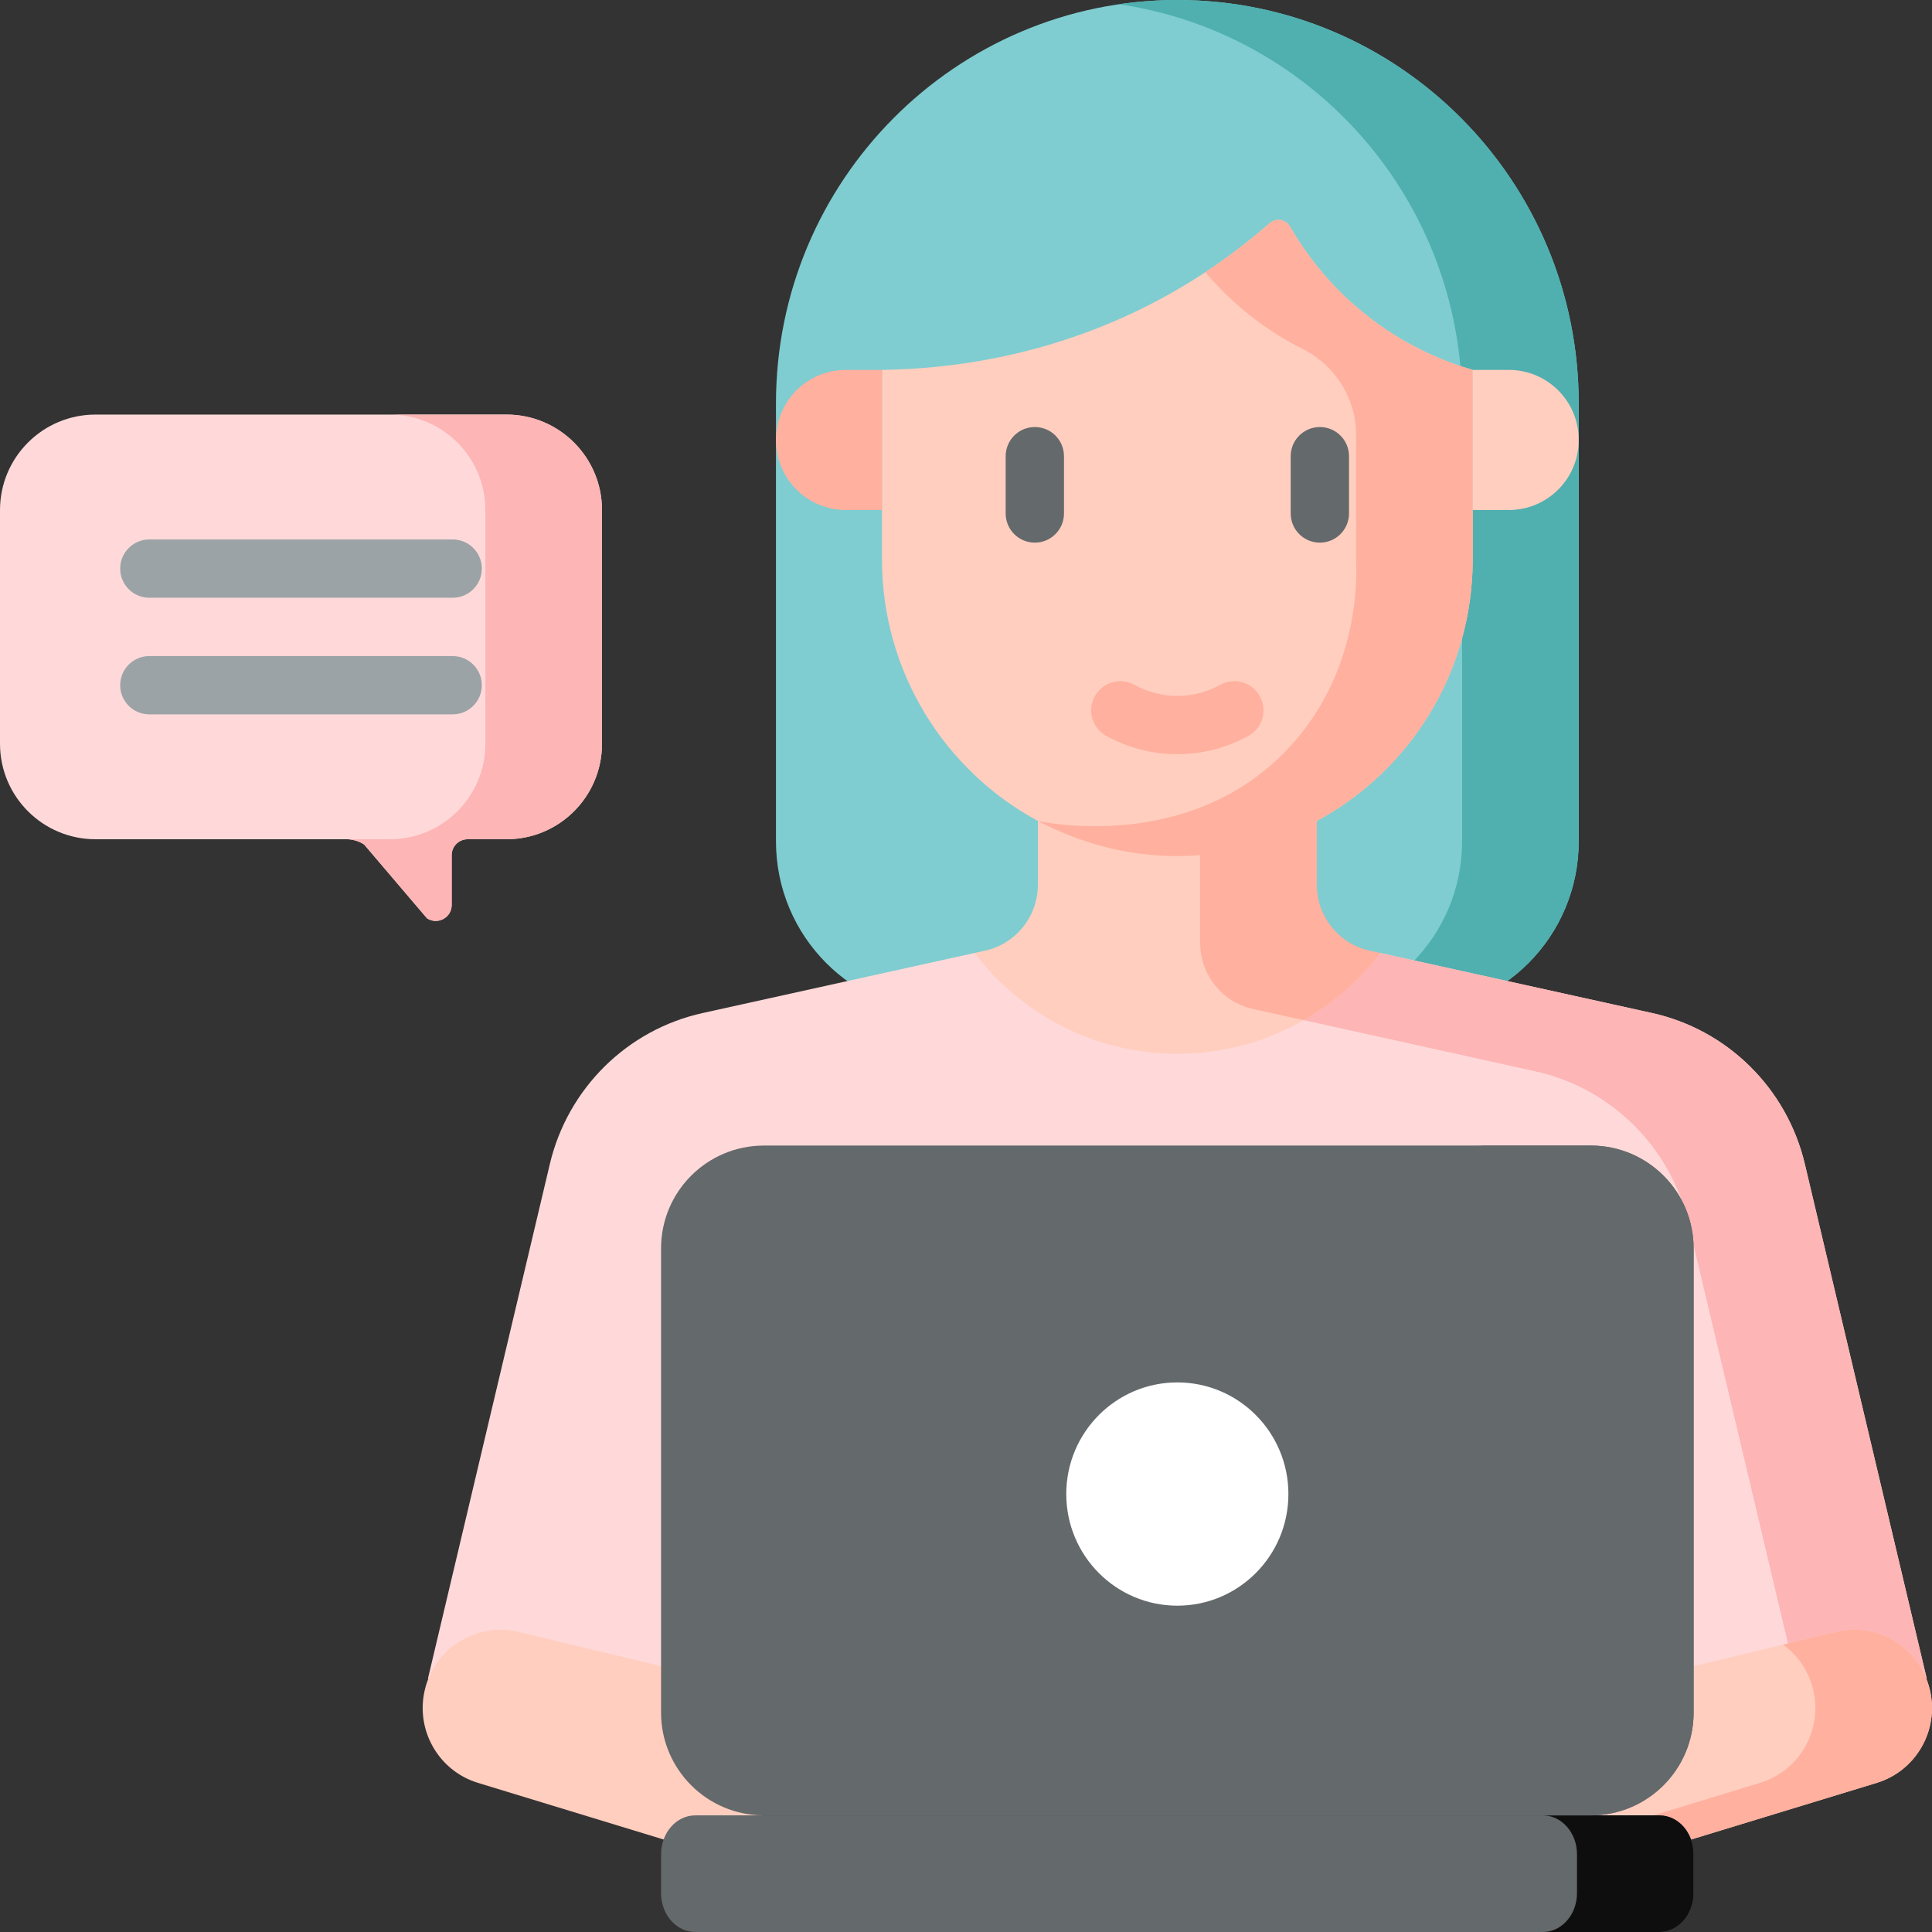 <?xml version="1.0"?>
<svg xmlns="http://www.w3.org/2000/svg" xmlns:xlink="http://www.w3.org/1999/xlink" xmlns:svgjs="http://svgjs.com/svgjs" version="1.1" width="512" height="512" x="0" y="0" viewBox="0 0 512 512" style="enable-background:new 0 0 512 512" xml:space="preserve" class=""><rect x="0" y="0" width="512" height="512" fill="#333333" stroke="none"/><g><g xmlns="http://www.w3.org/2000/svg"><g><g><path d="m373.043 268.526h-122.074c-25.035 0-45.33-20.398-45.33-45.56v-116.06c0-59.043 47.622-106.906 106.367-106.906 58.745 0 106.367 47.863 106.367 106.906v116.06c.001 25.162-20.294 45.56-45.33 45.56z" fill="#7fcdd0" data-original="#e19974" style="" class=""/><path d="m312.007 0c-5.249 0-10.407.389-15.453 1.127 51.421 7.522 90.915 52.012 90.915 105.779v116.06c0 25.162-20.295 45.56-45.331 45.56h30.905c25.035 0 45.33-20.398 45.33-45.56v-116.06c.001-59.043-47.622-106.906-106.366-106.906z" fill="#4fb0af" data-original="#dc8758" style="" class=""/><g><path d="m457.173 444.867h53.436l-32.311-136.393c-4.749-20.045-20.489-35.592-40.512-40.015l-72.013-15.907-18.27-.622c-8.169-1.804-13.988-9.078-13.988-17.485v-54.528h-43.014v54.528c0 8.406-5.819 15.68-13.988 17.485l-18.27.622-72.014 15.907c-20.023 4.423-35.764 19.97-40.512 40.015l-32.311 136.393" fill="#ffd9d9" data-original="#aee49e" style="" class=""/><g><path d="m345.508 270.355 61.372 13.557c20.023 4.423 35.764 19.97 40.512 40.015l28.65 120.941h34.566l-32.311-136.393c-4.749-20.045-20.489-35.592-40.512-40.015l-72.014-15.907z" fill="#fdb5b5" data-original="#8bd8a5" style="" class=""/></g><path d="m497.355 472.478-72.333 22.068-9.34-45.009 70.871-17.071c11.082-2.669 22.219 4.196 24.875 15.334 2.545 10.672-3.624 21.49-14.073 24.678z" fill="#ffcebf" data-original="#ffcebf" style="" class=""/><path d="m511.428 447.799c-2.656-11.138-13.793-18.004-24.875-15.334l-14.013 3.375c3.859 2.802 6.786 6.941 7.983 11.959 2.545 10.673-3.624 21.49-14.073 24.678l-43.268 13.2 1.84 8.867 72.333-22.068c10.449-3.186 16.618-14.004 14.073-24.677z" fill="#ffb09e" data-original="#ffb09e" style="" class=""/></g><g><path d="m126.659 472.478 72.333 22.068 9.34-45.009-70.871-17.071c-11.082-2.669-22.219 4.196-24.875 15.334-2.544 10.672 3.625 21.49 14.073 24.678z" fill="#ffcebf" data-original="#ffcebf" style="" class=""/></g><path d="m258.241 252.552c12.37 16.239 31.845 26.721 53.766 26.721 21.92 0 41.396-10.482 53.766-26.721l-18.27-.622c-8.169-1.805-13.988-9.079-13.988-17.485v-54.528h-58.467v54.528c0 8.406-5.819 15.68-13.988 17.485z" fill="#ffcebf" data-original="#ffcebf" style="" class=""/><path d="m332.049 267.382 13.459 2.973c7.882-4.526 14.774-10.596 20.264-17.803l-2.818-.622c-8.169-1.805-13.988-9.079-13.988-17.485v-54.528h-30.905v69.981c0 8.405 5.819 15.679 13.988 17.484z" fill="#ffb09e" data-original="#ffb09e" style="" class=""/><path d="m390.283 98.026c-6.699-1.931-17.721-6.033-28.841-15.028-9.759-7.893-15.895-16.563-19.575-22.947-1.118-1.939-3.718-2.379-5.399-.906-7.405 6.488-16.704 13.42-28.075 19.626-29.731 16.229-58.1 19.026-74.665 19.254v50.161c0 29.872 16.565 55.856 40.966 69.178 11.091 6.056 22.312 5.639 35.821 5.639 0 0 27.473.48 38.491-5.47 24.571-13.271 41.277-39.348 41.277-69.347z" fill="#ffcebf" data-original="#ffcebf" style="" class=""/><path d="m361.442 82.998c-9.781-7.911-15.922-16.601-19.599-22.989-1.11-1.928-3.699-2.332-5.372-.865-4.845 4.245-10.518 8.678-17.035 12.976 3.036 3.597 6.696 7.317 11.101 10.879 5.046 4.082 10.072 7.156 14.684 9.477 8.632 4.345 14.158 13.092 14.158 22.755v32.957c.234 4.951.915 30.06-17.976 50.162-26.015 27.683-64.485 19.63-66.355 19.205 7.635 4.001 17.845 7.927 30.18 9.012 2.347.207 4.611.296 6.78.294 43.231 0 78.277-35.223 78.277-78.674v-50.161c-6.701-1.932-17.723-6.034-28.843-15.028z" fill="#ffb09e" data-original="#ffb09e" style="" class=""/><g><g><path d="m274.239 143.804c-4.268 0-7.726-3.459-7.726-7.726v-15.183c0-4.267 3.459-7.726 7.726-7.726s7.726 3.459 7.726 7.726v15.183c.001 4.267-3.458 7.726-7.726 7.726z" fill="#64696b" data-original="#3f6e90" style="" class=""/></g><g><path d="m349.774 143.804c-4.268 0-7.726-3.459-7.726-7.726v-15.183c0-4.267 3.459-7.726 7.726-7.726s7.726 3.459 7.726 7.726v15.183c0 4.267-3.459 7.726-7.726 7.726z" fill="#64696b" data-original="#3f6e90" style="" class=""/></g></g><g><path d="m312.007 199.874c-.137 0-.273-.001-.41-.002-6.419-.067-12.79-1.746-18.428-4.853-3.736-2.06-5.096-6.76-3.036-10.496 2.06-3.737 6.76-5.098 10.497-3.036 2.376 1.31 6.236 2.882 11.13 2.934.082.001.165.001.246.001 4.994 0 8.935-1.589 11.376-2.935 3.738-2.06 8.436-.701 10.497 3.036 2.059 3.737.7 8.436-3.036 10.496-4.039 2.226-10.562 4.855-18.836 4.855z" fill="#ffb09e" data-original="#ffb09e" style="" class=""/></g><path d="m399.851 135.164h-9.568v-37.138h9.568c10.23 0 18.522 8.293 18.522 18.522v.094c.001 10.23-8.292 18.522-18.522 18.522z" fill="#ffcebf" data-original="#ffcebf" style="" class=""/><path d="m224.161 135.164h9.568v-37.138h-9.568c-10.23 0-18.522 8.293-18.522 18.522v.094c0 10.23 8.293 18.522 18.522 18.522z" fill="#ffb09e" data-original="#ffb09e" style="" class=""/><g><g><g><path d="m184.246 481.095h255.521c5.002 0 9.057 4.612 9.057 10.302v10.302c0 5.69-4.055 10.302-9.057 10.302h-255.521c-5.002 0-9.057-4.612-9.057-10.302v-10.302c0-5.69 4.055-10.302 9.057-10.302z" fill="#64696b" data-original="#355f7f" style="" class=""/><path d="m439.767 481.095h-30.905c5.002 0 9.057 4.612 9.057 10.302v10.302c0 5.69-4.055 10.302-9.057 10.302h30.905c5.002 0 9.057-4.612 9.057-10.302v-10.302c0-5.69-4.055-10.302-9.057-10.302z" fill="#0e0e0e" data-original="#305972" style="" class=""/><g><path d="m421.584 481.095h-219.155c-15.044 0-27.24-12.196-27.24-27.24v-123.028c0-15.044 12.196-27.24 27.24-27.24h219.155c15.044 0 27.24 12.196 27.24 27.24v123.028c0 15.044-12.196 27.24-27.24 27.24z" fill="#64696b" data-original="#3f6e90" style="" class=""/></g><path d="m421.584 303.587h-30.905c15.044 0 27.24 12.196 27.24 27.24v123.028c0 15.044-12.196 27.24-27.24 27.24h30.905c15.044 0 27.24-12.196 27.24-27.24v-123.028c0-15.044-12.196-27.24-27.24-27.24z" fill="#64696b" data-original="#355f7f" style="" class=""/></g></g><ellipse cx="312.006" cy="395.937" fill="#ffffff" rx="29.435" ry="29.585" data-original="#ffffff" style="" class=""/></g></g></g><g><path d="m134.227 222.409h-10.307c-2.33 0-4.218 1.889-4.218 4.218v13.209c0 3.369-3.755 5.378-6.558 3.51l-16.625-19.52c-1.386-.924-3.014-1.417-4.68-1.417h-66.53c-13.978 0-25.309-11.331-25.309-25.308v-61.927c0-13.978 11.331-25.309 25.309-25.309h108.918c13.978 0 25.309 11.331 25.309 25.309v61.927c-.001 13.977-11.332 25.308-25.309 25.308z" fill="#ffd9d9" data-original="#aee49e" style="" class=""/><path d="m134.227 109.865h-30.905c13.977 0 25.308 11.331 25.308 25.309v61.927c0 13.977-11.331 25.309-25.308 25.309h-10.308c-.17 0-.332.03-.497.05 1.425.116 2.805.569 4.001 1.367l16.625 19.52c2.803 1.869 6.558-.141 6.558-3.51v-13.209c0-2.33 1.888-4.218 4.218-4.218h10.307c13.977 0 25.308-11.331 25.308-25.309v-61.927c.001-13.978-11.33-25.309-25.307-25.309z" fill="#fdb5b5" data-original="#8bd8a5" style="" class=""/><g><g><path d="m119.959 158.411h-80.383c-4.267 0-7.726-3.459-7.726-7.726s3.459-7.726 7.726-7.726h80.383c4.267 0 7.726 3.459 7.726 7.726.001 4.267-3.459 7.726-7.726 7.726z" fill="#9ba3a6" data-original="#d5efc8" style="" class=""/></g><g><path d="m119.959 189.316h-80.383c-4.267 0-7.726-3.459-7.726-7.726s3.459-7.726 7.726-7.726h80.383c4.267 0 7.726 3.459 7.726 7.726s-3.459 7.726-7.726 7.726z" fill="#9ba3a6" data-original="#d5efc8" style="" class=""/></g></g></g></g></g></svg>
